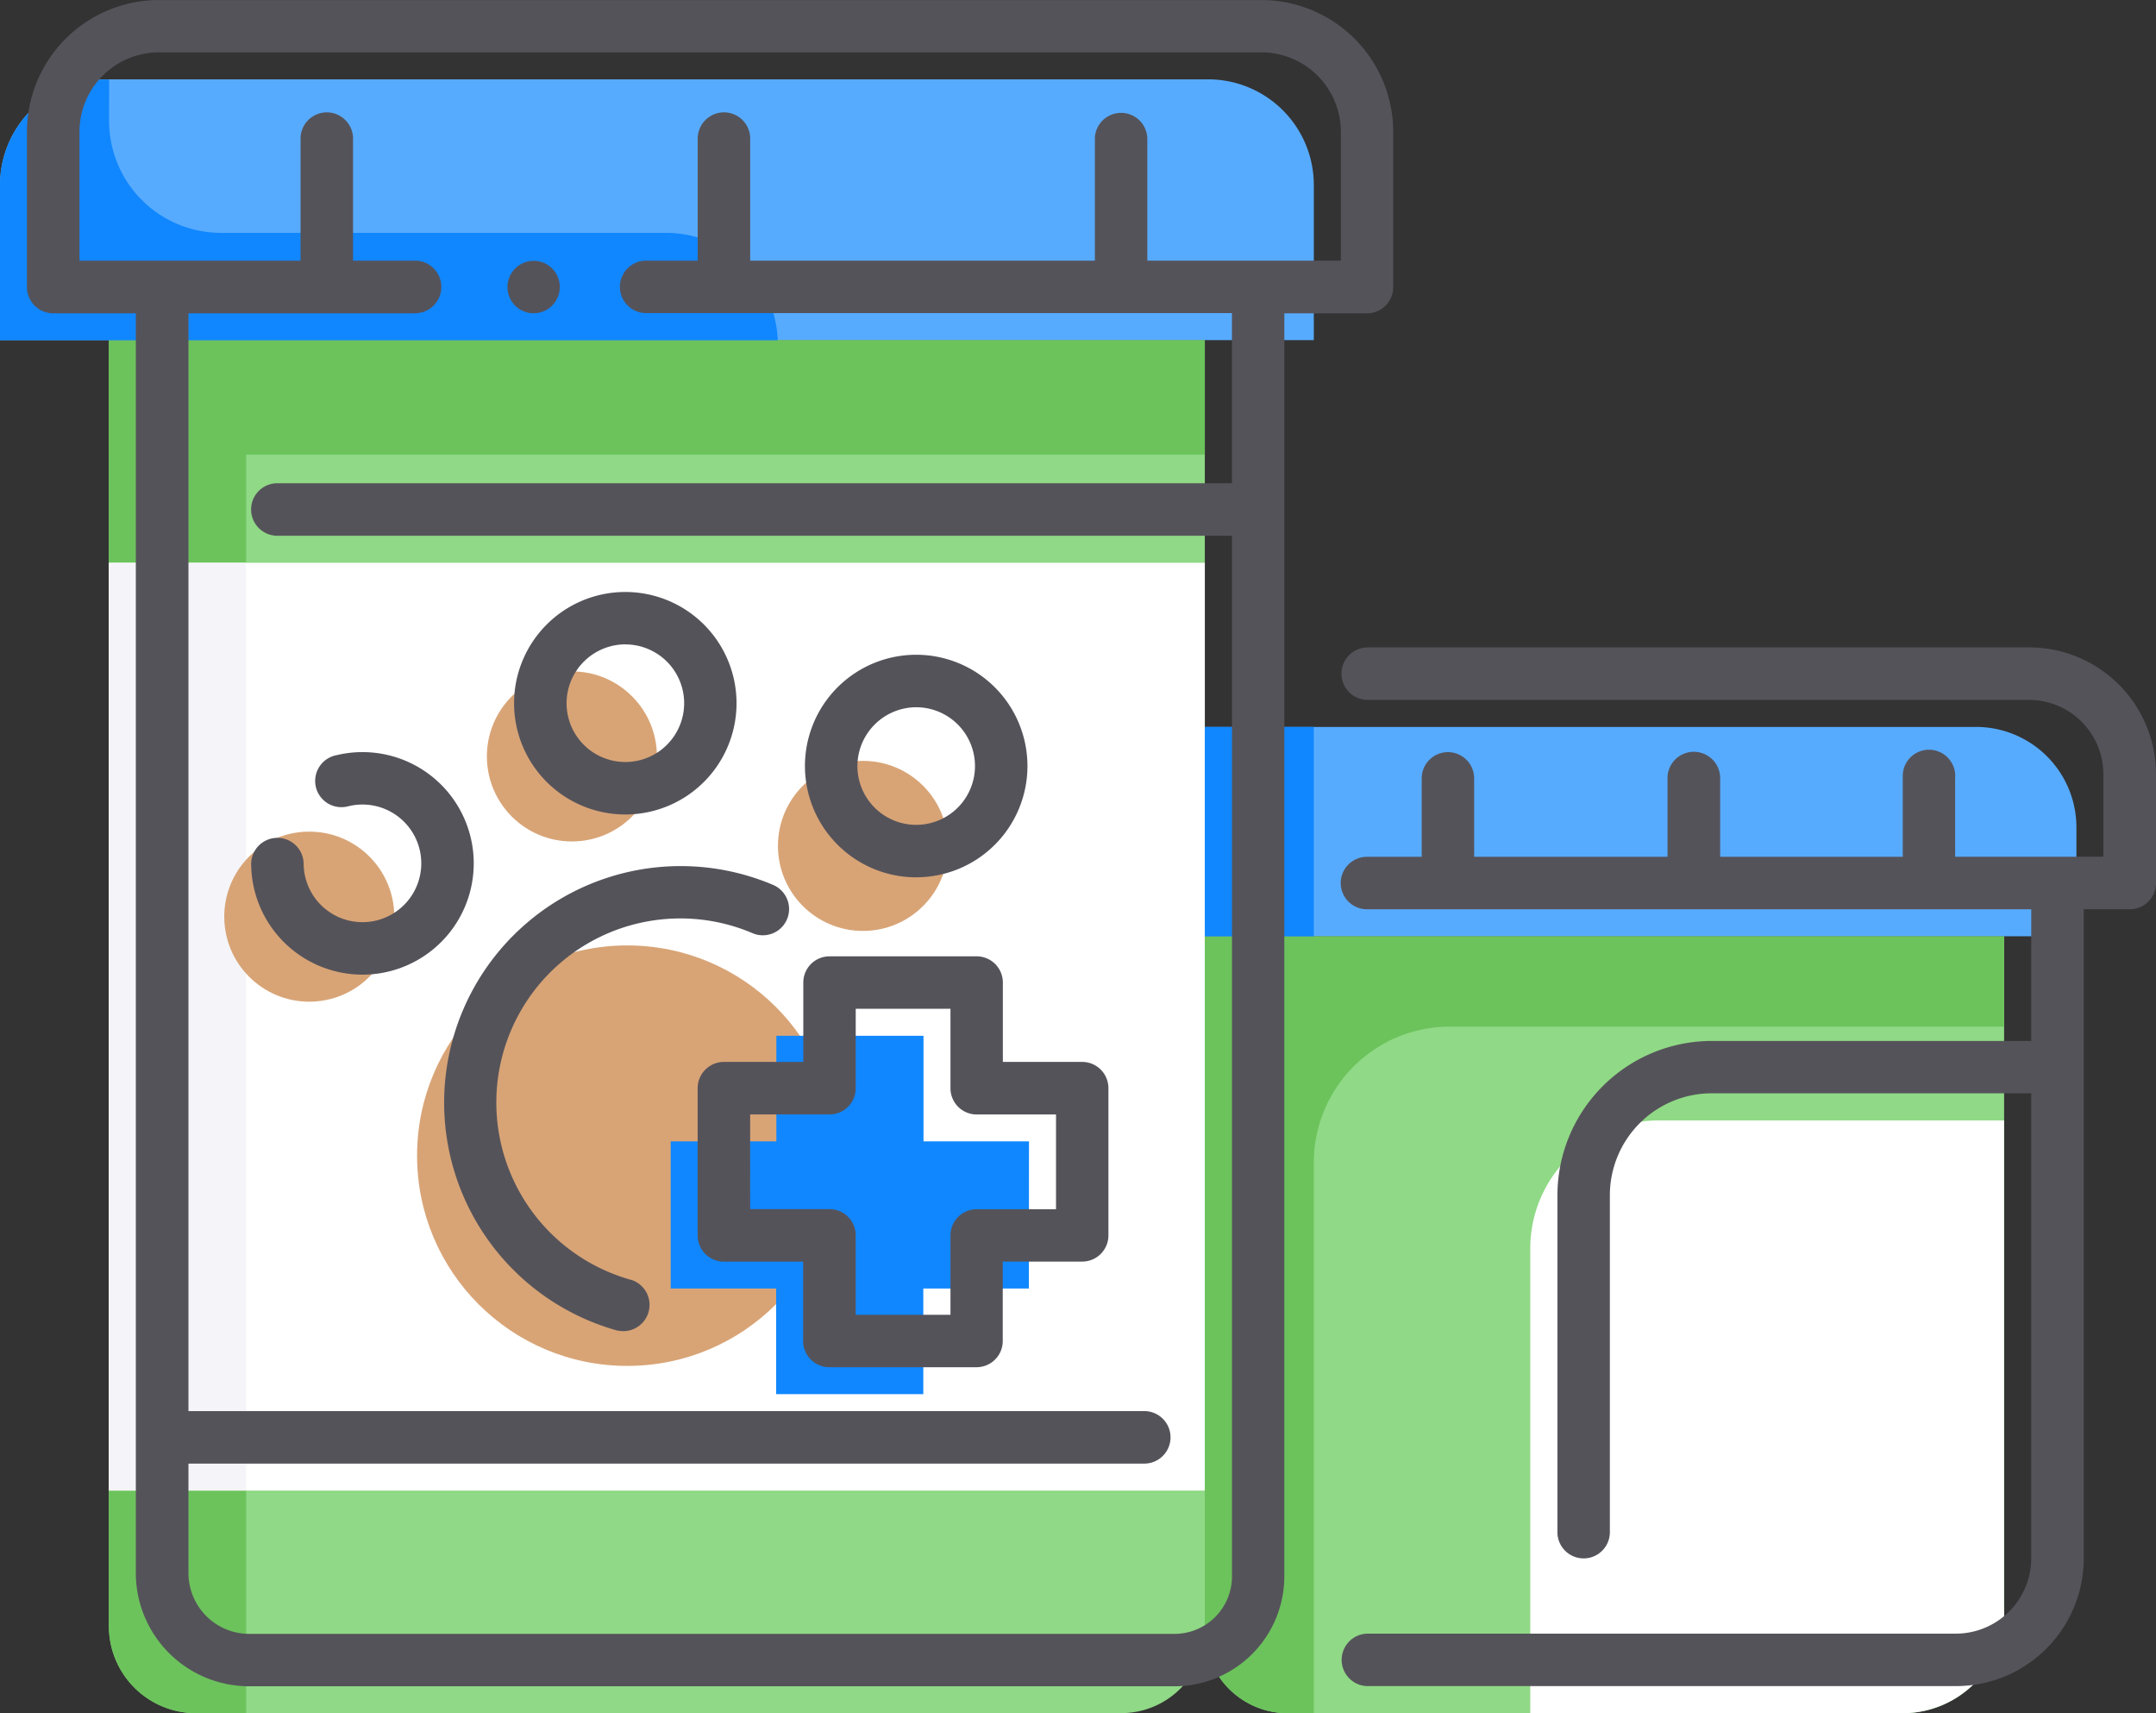 <svg id="Layer_1" data-name="Layer 1" xmlns="http://www.w3.org/2000/svg" viewBox="0 0 1024 813.57"><rect x="0" y="0" width="1024" height="813.57" fill="#333333" stroke="none"/><defs><style>.cls-1{fill:#90d986;}.cls-2{fill:#57abff;}.cls-3{fill:#fff;}.cls-4{fill:#6cc35c;}.cls-5{fill:#f5f5f9;}.cls-6{fill:#d8a476;}.cls-7{fill:#1087ff;}.cls-8{fill:#55535a;}</style></defs><g id="health"><g id="Group_360" data-name="Group 360"><path id="Rectangle_1374" data-name="Rectangle 1374" class="cls-1" d="M572.25,549.84H951.86V870.58a48.22,48.22,0,0,1-48.18,48.2H611.58a39.33,39.33,0,0,1-39.33-39.33Z" transform="translate(0 -105.22)"/><path id="Rectangle_1375" data-name="Rectangle 1375" class="cls-2" d="M572.25,450.42H938.48a47.71,47.71,0,0,1,47.72,47.72v51.7H572.25Z" transform="translate(0 -105.22)"/><path id="Path_1705" data-name="Path 1705" class="cls-3" d="M951.83,870.58V637.3H787.65a60.85,60.85,0,0,0-60.85,60.85h0V918.78H903.68a48.2,48.2,0,0,0,48.2-48.2Z" transform="translate(0 -105.22)"/><path id="Rectangle_1376" data-name="Rectangle 1376" class="cls-1" d="M51.72,266.75H572.24V879.07a39.69,39.69,0,0,1-39.68,39.68H93.06a41.36,41.36,0,0,1-41.34-41.31Z" transform="translate(0 -105.22)"/><path id="Path_1706" data-name="Path 1706" class="cls-4" d="M51.72,877.47a41.35,41.35,0,0,0,41.34,41.31h23.86V274.69H51.72Z" transform="translate(0 -105.22)"/><rect id="Rectangle_1377" data-name="Rectangle 1377" class="cls-3" x="51.72" y="267.26" width="520.51" height="440.58"/><rect id="Rectangle_1378" data-name="Rectangle 1378" class="cls-5" x="51.72" y="267.26" width="65.18" height="440.58"/><path id="Rectangle_1379" data-name="Rectangle 1379" class="cls-2" d="M50.16,142.9H573.8A50.18,50.18,0,0,1,624,193.05h0v73.7H0V193.05a50.16,50.16,0,0,1,50.16-50.16Z" transform="translate(0 -105.22)"/><circle id="Ellipse_66" data-name="Ellipse 66" class="cls-6" cx="297.93" cy="548.8" r="99.84"/><path id="Path_1707" data-name="Path 1707" class="cls-7" d="M488.72,647.23h-50.1V597.09H368.73v50.14H318.55v69.89h50.09v50.14h69.89V717.12h50.14Z" transform="translate(0 -105.22)"/><circle id="Ellipse_67" data-name="Ellipse 67" class="cls-6" cx="271.63" cy="359.21" r="40.38"/><circle id="Ellipse_68" data-name="Ellipse 68" class="cls-6" cx="146.89" cy="435.3" r="40.38"/><circle id="Ellipse_69" data-name="Ellipse 69" class="cls-6" cx="409.87" cy="401.7" r="40.38"/><rect id="Rectangle_1380" data-name="Rectangle 1380" class="cls-4" x="51.72" y="161.54" width="520.51" height="54.37"/><path id="Path_1708" data-name="Path 1708" class="cls-4" d="M951.83,549.84H572.25V879.46a39.34,39.34,0,0,0,39.33,39.32H624V657.34a64.6,64.6,0,0,1,64.6-64.6H951.83Z" transform="translate(0 -105.22)"/><rect id="Rectangle_1381" data-name="Rectangle 1381" class="cls-7" x="572.25" y="345.2" width="51.74" height="99.42"/><path id="Path_1709" data-name="Path 1709" class="cls-7" d="M316.31,215.8H105a53.17,53.17,0,0,1-53.18-53.16v0h0V143H50.2A50.17,50.17,0,0,0,0,193.11H0v73.68H369.41A53.09,53.09,0,0,0,316.31,215.8Z" transform="translate(0 -105.22)"/></g><g id="Group_361" data-name="Group 361"><path id="Path_1710" data-name="Path 1710" class="cls-8" d="M118.34,906H557.82A52.24,52.24,0,0,0,610,853.73V254h39.27a12.45,12.45,0,0,0,12.45-12.43v-73.7a62.71,62.71,0,0,0-62.62-62.63H75.44A62.72,62.72,0,0,0,12.8,167.85v73.62A12.45,12.45,0,0,0,25.2,254H64.51V852.19A53.85,53.85,0,0,0,118.34,906ZM197,254a12.51,12.51,0,0,0,.8-25H167.68v-57.6a12.47,12.47,0,1,0-24.93,0V229h-105V167.8a37.76,37.76,0,0,1,37.69-37.73H599.13a37.78,37.78,0,0,1,37.72,37.73V229H544.93v-57.6a12.47,12.47,0,0,0-24.92-.81h0V229H356.31v-57.6a12.47,12.47,0,1,0-24.93,0V229H306.53a12.46,12.46,0,0,0,0,24.91H585.11v80.79H131.84a12.47,12.47,0,0,0-.22,24.94H585.13V853.85a27.3,27.3,0,0,1-27.25,27.26H118.37a28.9,28.9,0,0,1-28.86-28.86v-52H543.83a12.47,12.47,0,0,0,0-24.93H89.51V254Z" transform="translate(0 -105.22)"/><path id="Path_1711" data-name="Path 1711" class="cls-8" d="M253.44,254a12.38,12.38,0,0,0,2.43-.26,13.11,13.11,0,0,0,4.46-1.83,13.39,13.39,0,0,0,1.89-1.56,12.48,12.48,0,0,0,0-17.66h0a12.12,12.12,0,0,0-1.89-1.54,10.34,10.34,0,0,0-2.15-1.15,12.46,12.46,0,1,0-4.74,24Z" transform="translate(0 -105.22)"/><path id="Path_1712" data-name="Path 1712" class="cls-8" d="M963.76,412.68H649.25a12.46,12.46,0,0,0,0,24.91H963.75A35.31,35.31,0,0,1,999,472.86v39.19h-70.4v-37.2a12.47,12.47,0,1,0-24.88-1.59q0,.39,0,.78V512.1H817V474.85a12.51,12.51,0,0,0-25-.81V512.1H700.16V474.85a12.46,12.46,0,1,0-24.92,0V512.1h-26a12.46,12.46,0,1,0,0,24.92H964.74v62.52H813a73.41,73.41,0,0,0-73.3,73.3V833.16a12.46,12.46,0,0,0,24.91,0V672.79A48.45,48.45,0,0,1,813,624.4H964.75V845.22A35.84,35.84,0,0,1,929,881H649.33a12.46,12.46,0,0,0,0,24.91H929a60.67,60.67,0,0,0,60.67-60.67h0V612h0V537h21.89A12.44,12.44,0,0,0,1024,524.51V472.82a60.24,60.24,0,0,0-60.24-60.16Z" transform="translate(0 -105.22)"/><path id="Path_1713" data-name="Path 1713" class="cls-8" d="M293.61,737.11a12.47,12.47,0,0,0,6.55-24,87.41,87.41,0,1,1,57.08-164.82,12.46,12.46,0,0,0,10.15-22.76l-.45-.19a112.33,112.33,0,1,0-87.32,207h0a109.78,109.78,0,0,0,14,4.85Z" transform="translate(0 -105.22)"/><path id="Path_1714" data-name="Path 1714" class="cls-8" d="M331.35,622v69.9a12.45,12.45,0,0,0,12.46,12.45h37.63V742a12.46,12.46,0,0,0,12.43,12.48h70A12.45,12.45,0,0,0,476.26,742h0V704.32H514a12.45,12.45,0,0,0,12.45-12.45h0V622A12.46,12.46,0,0,0,514,609.5H476.31V571.81a12.45,12.45,0,0,0-12.44-12.45H394a12.45,12.45,0,0,0-12.47,12.44h0v37.7h-37.7A12.48,12.48,0,0,0,331.35,622Zm24.94,12.46H394A12.47,12.47,0,0,0,406.43,622V584.27h45V622a12.45,12.45,0,0,0,12.45,12.46h37.68v45H463.9a12.45,12.45,0,0,0-12.47,12.44h0v37.68h-45V691.85A12.45,12.45,0,0,0,394,679.4H356.3Z" transform="translate(0 -105.22)"/><path id="Path_1715" data-name="Path 1715" class="cls-8" d="M297,492a52.83,52.83,0,1,0-52.84-52.84A52.83,52.83,0,0,0,297,492Zm0-80.76a27.92,27.92,0,1,1-27.9,27.93v0h0A28,28,0,0,1,297,411.21Z" transform="translate(0 -105.22)"/><path id="Path_1716" data-name="Path 1716" class="cls-8" d="M172.17,568.06a52.84,52.84,0,1,0-12.3-104.23,12.45,12.45,0,1,0,4.55,24.49,7.25,7.25,0,0,0,.78-.17l.43-.1A27.93,27.93,0,1,1,145,521.74a27.58,27.58,0,0,1-.78-6.53,12.47,12.47,0,0,0-24.93,0A52.9,52.9,0,0,0,172.17,568.06Z" transform="translate(0 -105.22)"/><path id="Path_1717" data-name="Path 1717" class="cls-8" d="M435.14,521.83A52.84,52.84,0,1,0,382.31,469h0a52.9,52.9,0,0,0,52.83,52.85Zm0-80.75A27.92,27.92,0,1,1,407.23,469v0h0a28,28,0,0,1,27.91-27.92Z" transform="translate(0 -105.22)"/></g></g></svg>
